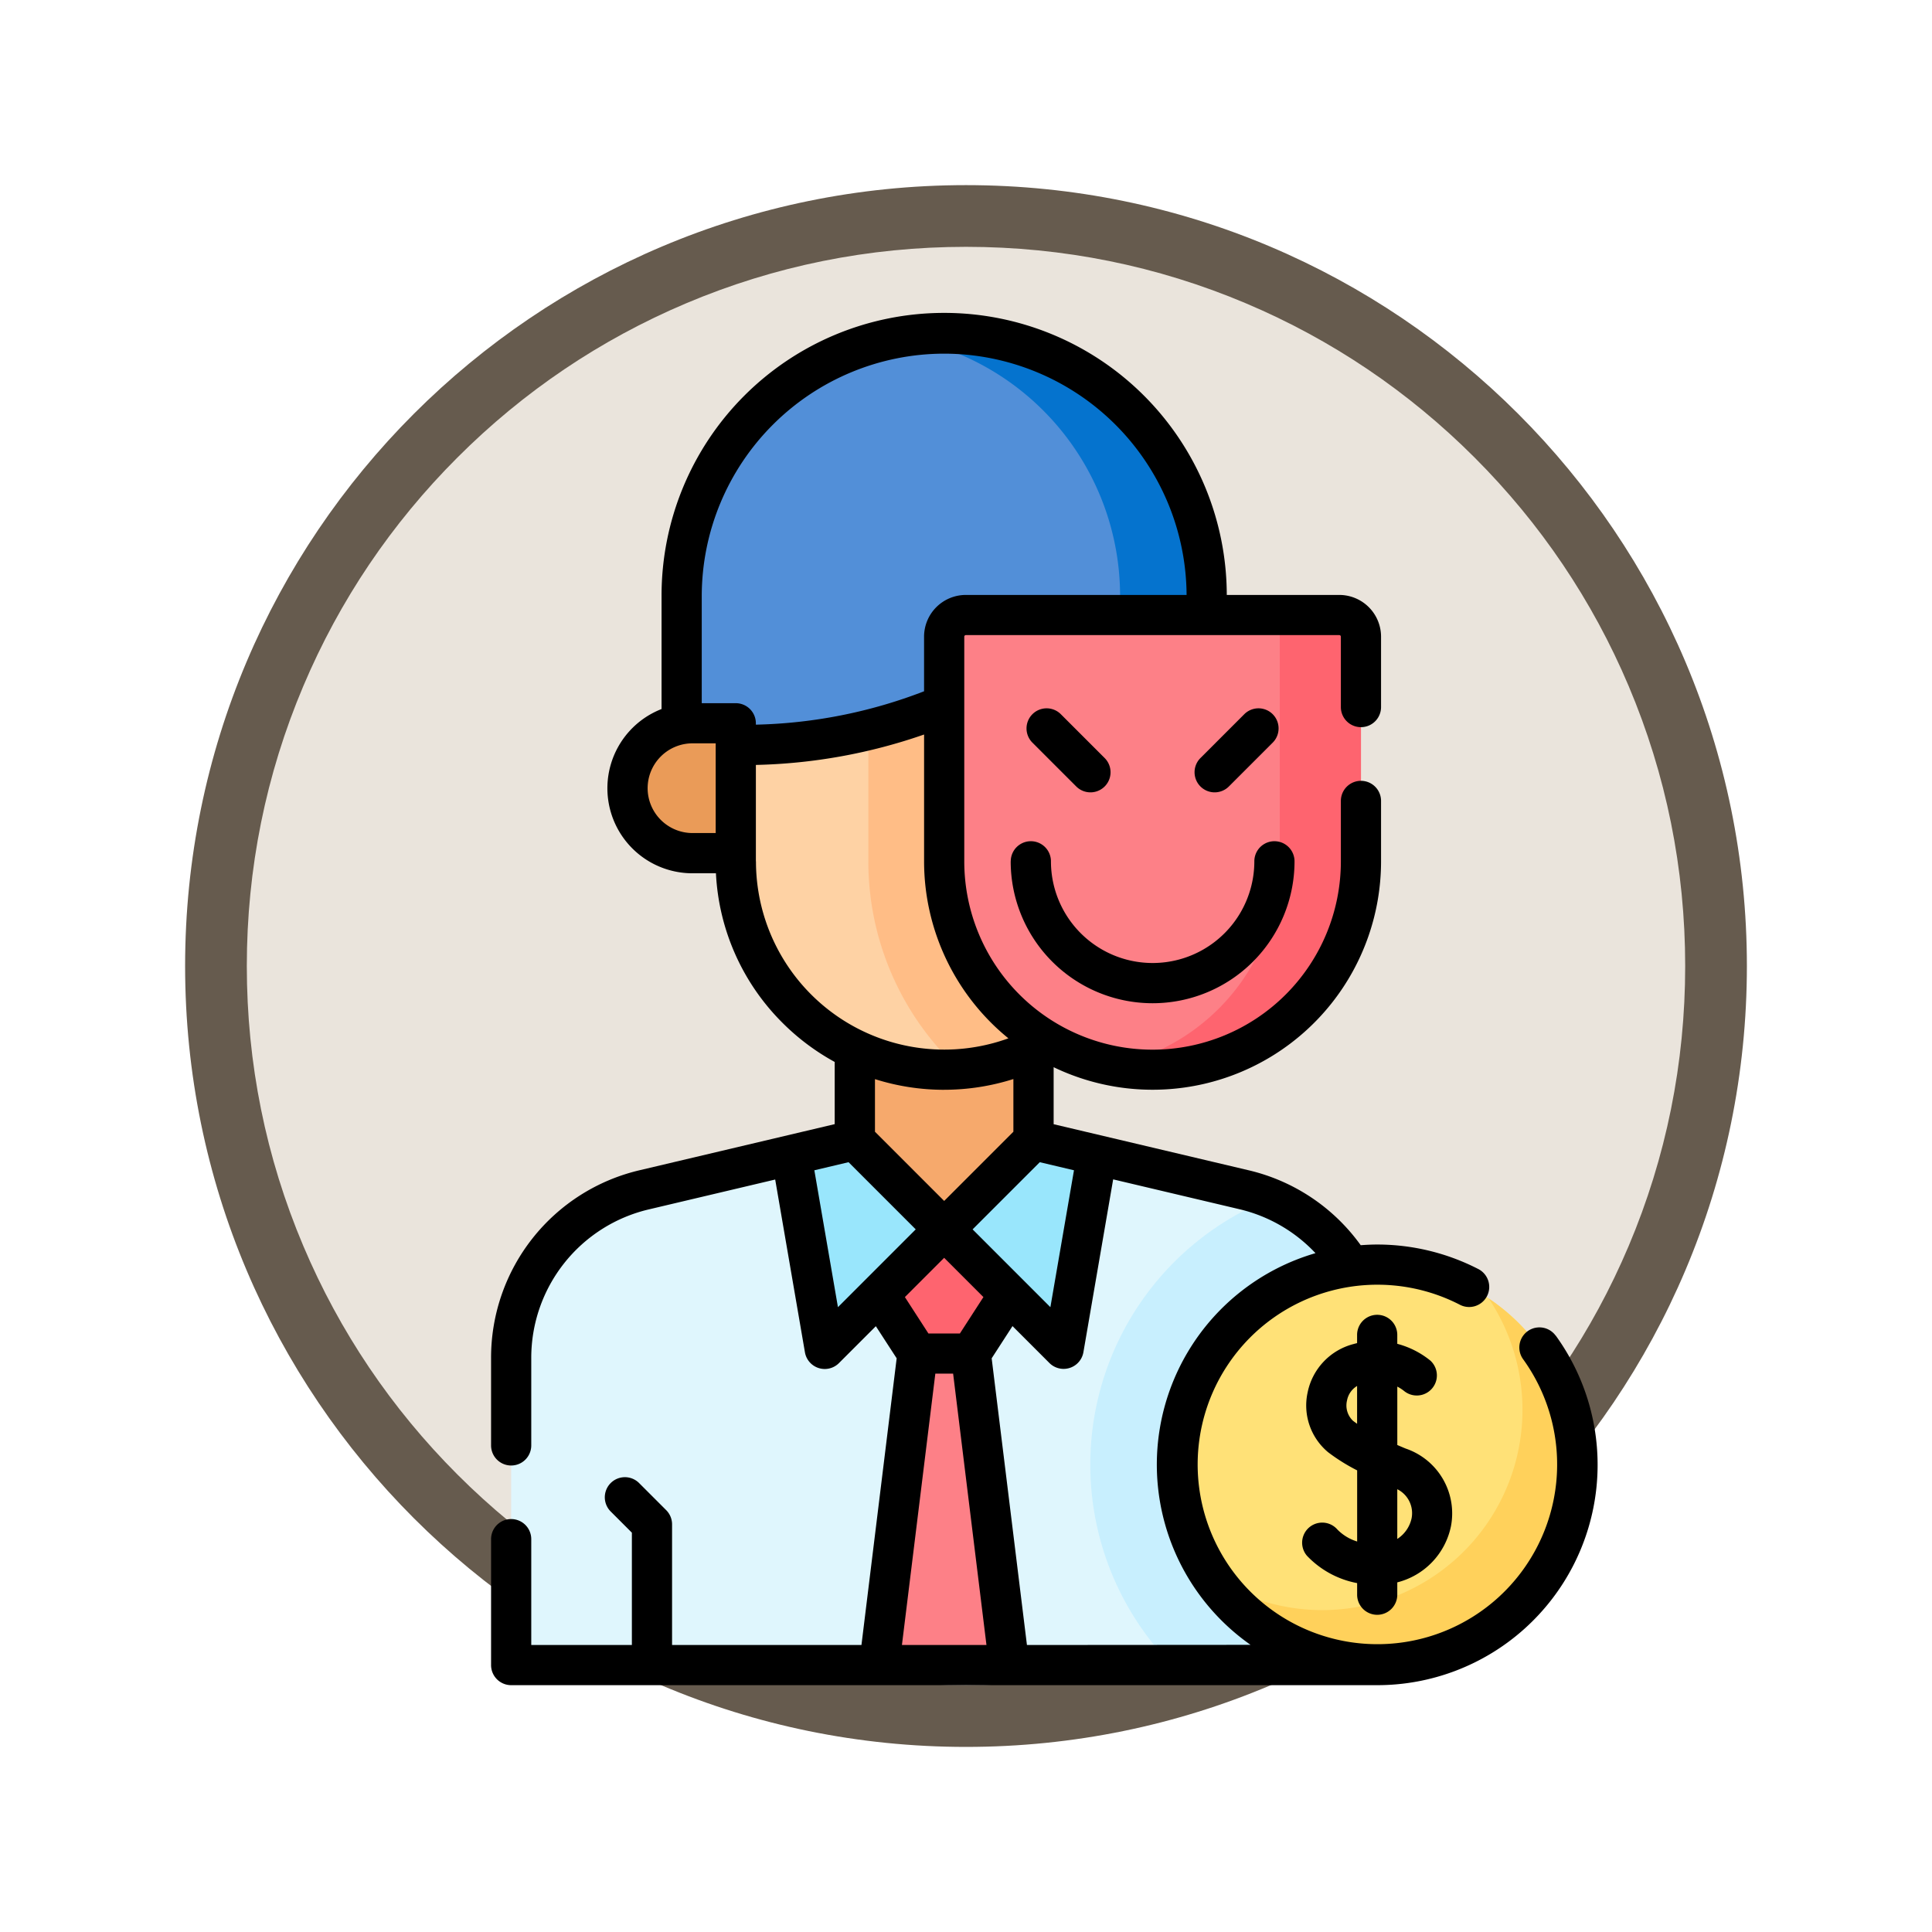 <svg xmlns="http://www.w3.org/2000/svg" xmlns:xlink="http://www.w3.org/1999/xlink" width="93.934" height="93.934" viewBox="0 0 93.934 93.934">
  <defs>
    <filter id="Trazado_982547" x="0" y="0" width="93.934" height="93.934" filterUnits="userSpaceOnUse">
      <feOffset dy="3" input="SourceAlpha"/>
      <feGaussianBlur stdDeviation="3" result="blur"/>
      <feFlood flood-opacity="0.161"/>
      <feComposite operator="in" in2="blur"/>
      <feComposite in="SourceGraphic"/>
    </filter>
  </defs>
  <g id="Grupo_1220456" data-name="Grupo 1220456" transform="translate(-817.066 -8198.033)">
    <g id="Grupo_1220005" data-name="Grupo 1220005" transform="translate(626 7155.185)">
      <g id="Grupo_1215981" data-name="Grupo 1215981" transform="translate(-0.229 -2679.151)">
        <g id="Grupo_1214594" data-name="Grupo 1214594" transform="translate(0 -1406)">
          <g id="Grupo_1214432" data-name="Grupo 1214432" transform="translate(-0.771 -2738.674)">
            <g id="Grupo_1183196" data-name="Grupo 1183196" transform="translate(1 1016.674)">
              <g id="Grupo_1179610" data-name="Grupo 1179610" transform="translate(8 4723.467)">
                <g id="Grupo_1175227" data-name="Grupo 1175227" transform="translate(-5.967 140.533)">
                  <g id="Grupo_1167337" data-name="Grupo 1167337" transform="translate(198.033 1992)">
                    <g id="Grupo_1166720" data-name="Grupo 1166720">
                      <g id="Grupo_1164305" data-name="Grupo 1164305">
                        <g id="Grupo_1163948" data-name="Grupo 1163948">
                          <g id="Grupo_1158168" data-name="Grupo 1158168">
                            <g id="Grupo_1152576" data-name="Grupo 1152576">
                              <g id="Grupo_1148633" data-name="Grupo 1148633">
                                <g id="Grupo_1148525" data-name="Grupo 1148525">
                                  <g transform="matrix(1, 0, 0, 1, -9, -6)" filter="url(#Trazado_982547)">
                                    <g id="Trazado_982547-2" data-name="Trazado 982547" transform="translate(9 6)" fill="#eae4dc">
                                      <path d="M 37.967 74.434 C 33.043 74.434 28.268 73.47 23.773 71.568 C 19.43 69.732 15.53 67.102 12.181 63.753 C 8.831 60.403 6.202 56.503 4.365 52.161 C 2.464 47.666 1.5 42.89 1.5 37.967 C 1.5 33.043 2.464 28.268 4.365 23.773 C 6.202 19.43 8.831 15.53 12.181 12.181 C 15.53 8.831 19.43 6.202 23.773 4.365 C 28.268 2.464 33.043 1.5 37.967 1.5 C 42.89 1.5 47.666 2.464 52.161 4.365 C 56.503 6.202 60.403 8.831 63.753 12.181 C 67.102 15.53 69.732 19.43 71.568 23.773 C 73.47 28.268 74.434 33.043 74.434 37.967 C 74.434 42.89 73.47 47.666 71.568 52.161 C 69.732 56.503 67.102 60.403 63.753 63.753 C 60.403 67.102 56.503 69.732 52.161 71.568 C 47.666 73.47 42.89 74.434 37.967 74.434 Z" stroke="none"/>
                                      <path d="M 37.967 3 C 33.245 3 28.666 3.924 24.357 5.747 C 20.194 7.508 16.454 10.029 13.242 13.242 C 10.029 16.454 7.508 20.194 5.747 24.357 C 3.924 28.666 3 33.245 3 37.967 C 3 42.689 3.924 47.268 5.747 51.577 C 7.508 55.74 10.029 59.48 13.242 62.692 C 16.454 65.904 20.194 68.426 24.357 70.187 C 28.666 72.009 33.245 72.934 37.967 72.934 C 42.689 72.934 47.268 72.009 51.577 70.187 C 55.74 68.426 59.48 65.904 62.692 62.692 C 65.904 59.48 68.426 55.74 70.187 51.577 C 72.009 47.268 72.934 42.689 72.934 37.967 C 72.934 33.245 72.009 28.666 70.187 24.357 C 68.426 20.194 65.904 16.454 62.692 13.242 C 59.48 10.029 55.74 7.508 51.577 5.747 C 47.268 3.924 42.689 3 37.967 3 M 37.967 0 C 58.935 0 75.934 16.998 75.934 37.967 C 75.934 58.935 58.935 75.934 37.967 75.934 C 16.998 75.934 0 58.935 0 37.967 C 0 16.998 16.998 0 37.967 0 Z" stroke="none" fill="#665b4e"/>
                                    </g>
                                  </g>
                                </g>
                              </g>
                            </g>
                          </g>
                        </g>
                      </g>
                    </g>
                  </g>
                </g>
              </g>
            </g>
          </g>
        </g>
      </g>
    </g>
    <g id="tramposo" transform="translate(791.442 8213.274)">
      <g id="Grupo_1220453" data-name="Grupo 1220453" transform="translate(50.477 0.977)">
        <path id="Trazado_1169377" data-name="Trazado 1169377" d="M92.618,310.944l-10.226-2.416H73.708l-10.226,2.416a8.421,8.421,0,0,0-6.485,8.2v14.916H99.1V319.139A8.421,8.421,0,0,0,92.618,310.944Z" transform="translate(-56.997 -269.316)" fill="#dff6fd"/>
        <path id="Trazado_1169378" data-name="Trazado 1169378" d="M287.121,338.1a8.422,8.422,0,0,0-5.179-7.771,13.937,13.937,0,0,0-4.8,22.687h9.976Z" transform="translate(-245.014 -288.278)" fill="#c8effe"/>
        <path id="Trazado_1169379" data-name="Trazado 1169379" d="M198.835,388.21l1.861,15.148H194.38l1.861-15.148Z" transform="translate(-176.485 -338.619)" fill="#fd8087"/>
        <path id="Trazado_1169380" data-name="Trazado 1169380" d="M198.835,347.9l1.861-2.879-3.158-3.158-3.158,3.158,1.861,2.879Z" transform="translate(-176.485 -298.31)" fill="#fe646f"/>
        <path id="Trazado_1169381" data-name="Trazado 1169381" d="M193.973,268.992l-4.342,4.342-4.342-4.342v-5.921h8.684Z" transform="translate(-168.578 -229.781)" fill="#f6a96c"/>
        <path id="Trazado_1169382" data-name="Trazado 1169382" d="M169.016,312.87l-5.807,5.807-1.623-9.42,3.088-.729Z" transform="translate(-147.962 -269.316)" fill="#99e6fc"/>
        <path id="Trazado_1169383" data-name="Trazado 1169383" d="M218.624,312.87l5.807,5.807,1.623-9.42-3.088-.729Z" transform="translate(-197.571 -269.316)" fill="#99e6fc"/>
        <path id="Trazado_1169384" data-name="Trazado 1169384" d="M150.973,134.663a10.132,10.132,0,0,1-10.132-10.132V112.557H161.1v11.974A10.132,10.132,0,0,1,150.973,134.663Z" transform="translate(-129.92 -98.872)" fill="#fed2a4"/>
        <path id="Trazado_1169385" data-name="Trazado 1169385" d="M204.156,112.557h-13.7a4.729,4.729,0,0,0-.119,1.053v10.921a13.78,13.78,0,0,0,4.4,10.1,10.13,10.13,0,0,0,9.413-10.1V112.557Z" transform="translate(-172.971 -98.872)" fill="#ffbd86"/>
        <path id="Trazado_1169386" data-name="Trazado 1169386" d="M137.35,22.463c-4.079,5.36-14.079,5.038-14.079,5.038V26.448h-2.632V20.264a12.764,12.764,0,1,1,25.527,0v6.184h-2.632V27.5S141.429,27.822,137.35,22.463Z" transform="translate(-112.349 -7.5)" fill="#528fd8"/>
        <path id="Trazado_1169387" data-name="Trazado 1169387" d="M204.567,7.5a12.859,12.859,0,0,0-2.105.174,12.766,12.766,0,0,1,10.658,12.59V27.4a9.5,9.5,0,0,0,1.579.1V26.448h2.632V20.263A12.764,12.764,0,0,0,204.567,7.5Z" transform="translate(-183.514 -7.5)" fill="#0573ce"/>
        <path id="Trazado_1169388" data-name="Trazado 1169388" d="M103.593,159.279H105.7v-6.316h-2.105a3.158,3.158,0,1,0,0,6.316Z" transform="translate(-94.777 -134.015)" fill="#ea9b58"/>
        <path id="Trazado_1169389" data-name="Trazado 1169389" d="M228.756,134.663a10.132,10.132,0,0,1-10.132-10.132V113.61a1.053,1.053,0,0,1,1.053-1.053h18.158a1.053,1.053,0,0,1,1.053,1.053v10.921A10.132,10.132,0,0,1,228.756,134.663Z" transform="translate(-197.571 -98.872)" fill="#fd8087"/>
        <path id="Trazado_1169390" data-name="Trazado 1169390" d="M292.307,112.557h-3.947a1.053,1.053,0,0,1,1.053,1.053v10.921a10.134,10.134,0,0,1-8.158,9.938,10.134,10.134,0,0,0,12.105-9.938V113.61A1.052,1.052,0,0,0,292.307,112.557Z" transform="translate(-252.043 -98.872)" fill="#fe646f"/>
      </g>
      <g id="Grupo_1220454" data-name="Grupo 1220454" transform="translate(82.846 46.241)">
        <circle id="Elipse_14461" data-name="Elipse 14461" cx="9.737" cy="9.737" r="9.737" fill="#ffe177"/>
        <path id="Trazado_1169391" data-name="Trazado 1169391" d="M331.651,367.64a9.738,9.738,0,0,1-13.509,13.509,9.737,9.737,0,1,0,13.509-13.509Z" transform="translate(-316.495 -365.993)" fill="#ffd15b"/>
      </g>
      <g id="Grupo_1220455" data-name="Grupo 1220455" transform="translate(49.5 0)">
        <path id="Trazado_1169392" data-name="Trazado 1169392" d="M243.449,197.958a6.9,6.9,0,1,0,13.8,0,.977.977,0,1,0-1.954,0,4.944,4.944,0,1,1-9.889,0,.977.977,0,0,0-1.954,0Z" transform="translate(-218.185 -171.322)"/>
        <path id="Trazado_1169393" data-name="Trazado 1169393" d="M313.758,151.185l2.131-2.131a.977.977,0,0,0-1.382-1.382l-2.131,2.131a.977.977,0,0,0,1.382,1.382Z" transform="translate(-277.886 -128.188)"/>
        <path id="Trazado_1169394" data-name="Trazado 1169394" d="M251.781,151.185a.977.977,0,1,0,1.382-1.382l-2.131-2.131a.977.977,0,0,0-1.382,1.382Z" transform="translate(-223.33 -128.188)"/>
        <path id="Trazado_1169395" data-name="Trazado 1169395" d="M355.87,388.345a.977.977,0,0,0,.977-.977v-.6a3.552,3.552,0,0,0,2.611-2.735,3.329,3.329,0,0,0-2.2-3.77c-.144-.059-.279-.117-.41-.174V377.25a2,2,0,0,1,.324.208.977.977,0,0,0,1.283-1.473,4.282,4.282,0,0,0-1.608-.815v-.434a.977.977,0,0,0-1.954,0v.4c-.056.013-.112.027-.168.043a3.058,3.058,0,0,0-2.239,2.363,2.958,2.958,0,0,0,1,2.9,9.212,9.212,0,0,0,1.41.881v3.458a2.272,2.272,0,0,1-.955-.576.977.977,0,1,0-1.486,1.269,4.519,4.519,0,0,0,2.44,1.33v.561A.977.977,0,0,0,355.87,388.345Zm1.672-4.689a1.594,1.594,0,0,1-.695,1v-2.417A1.3,1.3,0,0,1,357.542,383.656Zm-2.852-4.748a1.025,1.025,0,0,1-.287-.982,1.044,1.044,0,0,1,.49-.707v1.839C354.815,379,354.747,378.954,354.689,378.908Z" transform="translate(-312.787 -325.074)"/>
        <path id="Trazado_1169396" data-name="Trazado 1169396" d="M101.262,49.7a.977.977,0,1,0-1.582,1.147,8.739,8.739,0,1,1-3.092-2.659.977.977,0,1,0,.894-1.737,10.754,10.754,0,0,0-4.9-1.183c-.271,0-.538.014-.8.033a9.338,9.338,0,0,0-5.457-3.645l-9.473-2.238V36.646A11.107,11.107,0,0,0,92.771,26.636V23.7a.977.977,0,1,0-1.954,0v2.939a9.155,9.155,0,0,1-18.31,0V15.714a.076.076,0,0,1,.077-.076H90.741a.076.076,0,0,1,.076.076v3.423a.977.977,0,0,0,1.954,0V15.714a2.032,2.032,0,0,0-2.029-2.029H85.27a13.74,13.74,0,0,0-27.481.055v5.492a4.134,4.134,0,0,0,1.5,7.986h1.144a11.029,11.029,0,0,0,3.238,7.273,11.153,11.153,0,0,0,2.536,1.9v3.024l-9.472,2.238A9.36,9.36,0,0,0,49.5,50.8v4.235a.977.977,0,0,0,1.954,0V50.8a7.414,7.414,0,0,1,5.733-7.244l6.127-1.448,1.446,8.4a.977.977,0,0,0,1.654.525l1.794-1.794L69.22,50.8,67.508,64.739H58.3V58.873a.977.977,0,0,0-.286-.691l-1.316-1.316a.977.977,0,1,0-1.382,1.382l1.03,1.03v5.461H51.454V59.593a.977.977,0,0,0-1.954,0v6.122a.977.977,0,0,0,.977.977H92.583a10.714,10.714,0,0,0,8.679-17ZM72.912,44.531l3.266-3.266,1.663.393-1.147,6.656ZM71.53,1.954A11.8,11.8,0,0,1,83.316,13.685H72.583a2.032,2.032,0,0,0-2.031,2.029v2.655a24.123,24.123,0,0,1-8.178,1.623v-.067a.977.977,0,0,0-.977-.977H59.743V13.74A11.8,11.8,0,0,1,71.53,1.954ZM57.112,23.083A2.183,2.183,0,0,1,59.293,20.9h1.128v4.362H59.293A2.184,2.184,0,0,1,57.112,23.083Zm5.263,3.553V21.95a26.653,26.653,0,0,0,8.178-1.479v6.164a11.09,11.09,0,0,0,4.1,8.608,9.155,9.155,0,0,1-12.274-8.607ZM71.53,37.744a11.136,11.136,0,0,0,3.365-.522v2.562L71.53,43.149l-3.365-3.365V37.226a11.14,11.14,0,0,0,3.365.519ZM66.365,48.314l-1.147-6.656,1.663-.393,3.266,3.266Zm5.164-2.4,1.909,1.909-1.144,1.77h-1.53l-1.144-1.77ZM71.1,51.545h.865l1.621,13.194H69.476Zm4.454,13.194L73.839,50.8l1.013-1.566,1.794,1.794A.977.977,0,0,0,78.3,50.5l1.446-8.4,6.127,1.448a7.4,7.4,0,0,1,3.71,2.14,10.706,10.706,0,0,0-3.157,19.043Z" transform="translate(-49.5 0)"/>
      </g>
    </g>
  </g>
</svg>
